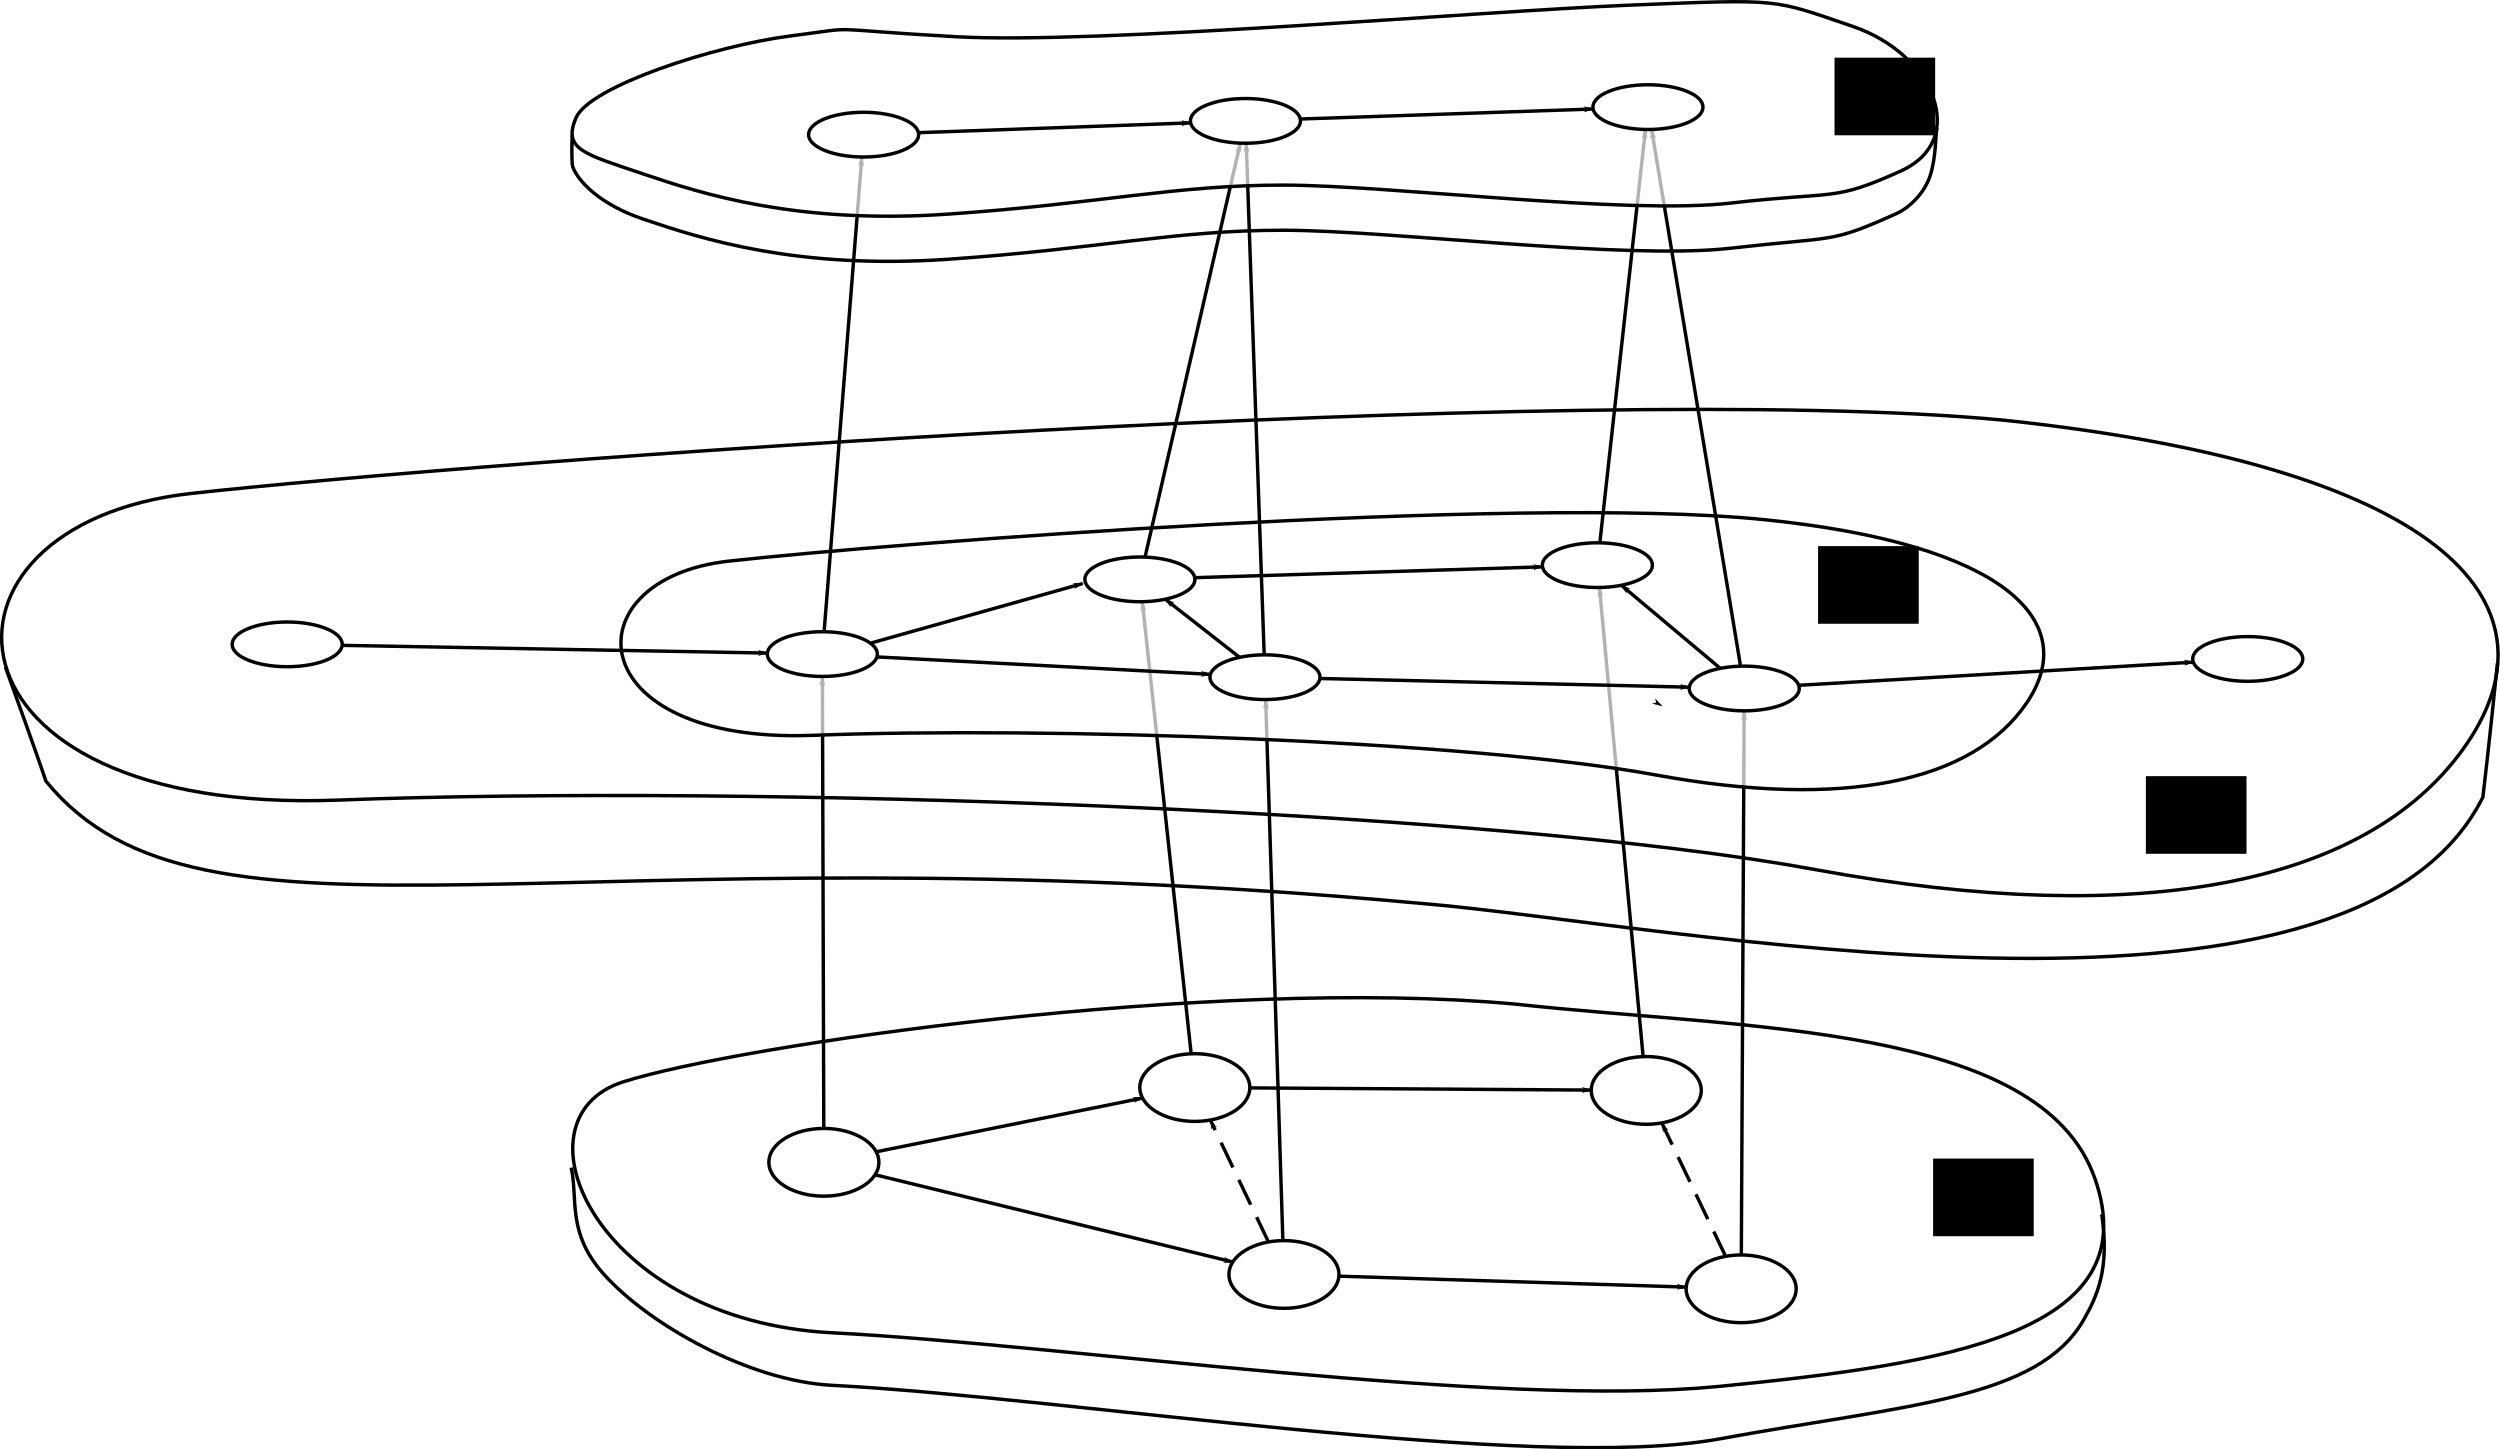 <?xml version="1.0" encoding="UTF-8" standalone="no"?>
<!-- Created with Inkscape (http://www.inkscape.org/) -->

<svg
   xmlns:dc="http://purl.org/dc/elements/1.1/"
   xmlns:cc="http://creativecommons.org/ns#"
   xmlns:rdf="http://www.w3.org/1999/02/22-rdf-syntax-ns#"
   xmlns:svg="http://www.w3.org/2000/svg"
   xmlns="http://www.w3.org/2000/svg"
   xmlns:sodipodi="http://sodipodi.sourceforge.net/DTD/sodipodi-0.dtd"
   xmlns:inkscape="http://www.inkscape.org/namespaces/inkscape"
   width="205.102mm"
   height="118.908mm"
   viewBox="0 0 726.741 421.326"
   id="svg2"
   version="1.1"
   inkscape:version="0.91 r13725"
   sodipodi:docname="domain-polysistem.svg">
  <defs
     id="defs4">
    <marker
       inkscape:stockid="Arrow1Lend"
       orient="auto"
       refY="0"
       refX="0"
       id="marker4715"
       style="overflow:visible"
       inkscape:isstock="true">
      <path
         id="path4717"
         d="M 0,0 5,-5 -12.5,0 5,5 0,0 Z"
         style="fill:#000000;fill-opacity:1;fill-rule:evenodd;stroke:#000000;stroke-width:1pt;stroke-opacity:1"
         transform="matrix(-0.8,0,0,-0.8,-10,0)"
         inkscape:connector-curvature="0" />
    </marker>
    <marker
       inkscape:isstock="true"
       style="overflow:visible"
       id="marker4709"
       refX="0"
       refY="0"
       orient="auto"
       inkscape:stockid="Arrow1Lend">
      <path
         transform="matrix(-0.8,0,0,-0.8,-10,0)"
         style="fill:#000000;fill-opacity:1;fill-rule:evenodd;stroke:#000000;stroke-width:1pt;stroke-opacity:1"
         d="M 0,0 5,-5 -12.5,0 5,5 0,0 Z"
         id="path4711"
         inkscape:connector-curvature="0" />
    </marker>
    <marker
       inkscape:isstock="true"
       style="overflow:visible"
       id="marker4705"
       refX="0"
       refY="0"
       orient="auto"
       inkscape:stockid="Arrow1Lend">
      <path
         transform="matrix(-0.8,0,0,-0.8,-10,0)"
         style="fill:#000000;fill-opacity:1;fill-rule:evenodd;stroke:#000000;stroke-width:1pt;stroke-opacity:1"
         d="M 0,0 5,-5 -12.5,0 5,5 0,0 Z"
         id="path4707"
         inkscape:connector-curvature="0" />
    </marker>
    <marker
       inkscape:isstock="true"
       style="overflow:visible"
       id="marker4701"
       refX="0"
       refY="0"
       orient="auto"
       inkscape:stockid="Arrow1Lend">
      <path
         transform="matrix(-0.8,0,0,-0.8,-10,0)"
         style="fill:#000000;fill-opacity:1;fill-rule:evenodd;stroke:#000000;stroke-width:1pt;stroke-opacity:1"
         d="M 0,0 5,-5 -12.5,0 5,5 0,0 Z"
         id="path4703"
         inkscape:connector-curvature="0" />
    </marker>
    <marker
       inkscape:isstock="true"
       style="overflow:visible"
       id="marker4697"
       refX="0"
       refY="0"
       orient="auto"
       inkscape:stockid="Arrow1Lend">
      <path
         transform="matrix(-0.8,0,0,-0.8,-10,0)"
         style="fill:#000000;fill-opacity:1;fill-rule:evenodd;stroke:#000000;stroke-width:1pt;stroke-opacity:1"
         d="M 0,0 5,-5 -12.5,0 5,5 0,0 Z"
         id="path4699"
         inkscape:connector-curvature="0" />
    </marker>
    <marker
       inkscape:stockid="Arrow1Lend"
       orient="auto"
       refY="0"
       refX="0"
       id="marker4693"
       style="overflow:visible"
       inkscape:isstock="true"
       inkscape:collect="always">
      <path
         id="path4695"
         d="M 0,0 5,-5 -12.5,0 5,5 0,0 Z"
         style="fill:#000000;fill-opacity:1;fill-rule:evenodd;stroke:#000000;stroke-width:1pt;stroke-opacity:1"
         transform="matrix(-0.8,0,0,-0.8,-10,0)"
         inkscape:connector-curvature="0" />
    </marker>
    <marker
       inkscape:isstock="true"
       style="overflow:visible"
       id="marker4679"
       refX="0"
       refY="0"
       orient="auto"
       inkscape:stockid="Arrow1Lend">
      <path
         transform="matrix(-0.8,0,0,-0.8,-10,0)"
         style="fill:#000000;fill-opacity:1;fill-rule:evenodd;stroke:#000000;stroke-width:1pt;stroke-opacity:1"
         d="M 0,0 5,-5 -12.5,0 5,5 0,0 Z"
         id="path4681"
         inkscape:connector-curvature="0" />
    </marker>
    <marker
       inkscape:isstock="true"
       style="overflow:visible"
       id="marker4675"
       refX="0"
       refY="0"
       orient="auto"
       inkscape:stockid="Arrow1Lend"
       inkscape:collect="always">
      <path
         transform="matrix(-0.8,0,0,-0.8,-10,0)"
         style="fill:#000000;fill-opacity:1;fill-rule:evenodd;stroke:#000000;stroke-width:1pt;stroke-opacity:1"
         d="M 0,0 5,-5 -12.5,0 5,5 0,0 Z"
         id="path4677"
         inkscape:connector-curvature="0" />
    </marker>
    <marker
       inkscape:isstock="true"
       style="overflow:visible"
       id="marker4671"
       refX="0"
       refY="0"
       orient="auto"
       inkscape:stockid="Arrow1Lend">
      <path
         transform="matrix(-0.8,0,0,-0.8,-10,0)"
         style="fill:#000000;fill-opacity:1;fill-rule:evenodd;stroke:#000000;stroke-width:1pt;stroke-opacity:1"
         d="M 0,0 5,-5 -12.5,0 5,5 0,0 Z"
         id="path4673"
         inkscape:connector-curvature="0" />
    </marker>
    <marker
       inkscape:isstock="true"
       style="overflow:visible"
       id="marker4667"
       refX="0"
       refY="0"
       orient="auto"
       inkscape:stockid="Arrow1Lend">
      <path
         transform="matrix(-0.8,0,0,-0.8,-10,0)"
         style="fill:#000000;fill-opacity:1;fill-rule:evenodd;stroke:#000000;stroke-width:1pt;stroke-opacity:1"
         d="M 0,0 5,-5 -12.5,0 5,5 0,0 Z"
         id="path4669"
         inkscape:connector-curvature="0" />
    </marker>
    <marker
       inkscape:isstock="true"
       style="overflow:visible"
       id="marker4663"
       refX="0"
       refY="0"
       orient="auto"
       inkscape:stockid="Arrow1Lend">
      <path
         transform="matrix(-0.8,0,0,-0.8,-10,0)"
         style="fill:#000000;fill-opacity:1;fill-rule:evenodd;stroke:#000000;stroke-width:1pt;stroke-opacity:1"
         d="M 0,0 5,-5 -12.5,0 5,5 0,0 Z"
         id="path4665"
         inkscape:connector-curvature="0" />
    </marker>
    <marker
       inkscape:stockid="Arrow1Lend"
       orient="auto"
       refY="0"
       refX="0"
       id="marker4659"
       style="overflow:visible"
       inkscape:isstock="true"
       inkscape:collect="always">
      <path
         id="path4661"
         d="M 0,0 5,-5 -12.5,0 5,5 0,0 Z"
         style="fill:#000000;fill-opacity:1;fill-rule:evenodd;stroke:#000000;stroke-width:1pt;stroke-opacity:1"
         transform="matrix(-0.8,0,0,-0.8,-10,0)"
         inkscape:connector-curvature="0" />
    </marker>
    <marker
       inkscape:isstock="true"
       style="overflow:visible"
       id="marker4555"
       refX="0"
       refY="0"
       orient="auto"
       inkscape:stockid="Arrow1Lend">
      <path
         transform="matrix(-0.8,0,0,-0.8,-10,0)"
         style="fill:#000000;fill-opacity:1;fill-rule:evenodd;stroke:#000000;stroke-width:1pt;stroke-opacity:1"
         d="M 0,0 5,-5 -12.5,0 5,5 0,0 Z"
         id="path4557"
         inkscape:connector-curvature="0" />
    </marker>
    <marker
       inkscape:stockid="Arrow1Lend"
       orient="auto"
       refY="0"
       refX="0"
       id="marker4551"
       style="overflow:visible"
       inkscape:isstock="true"
       inkscape:collect="always">
      <path
         id="path4553"
         d="M 0,0 5,-5 -12.5,0 5,5 0,0 Z"
         style="fill:#000000;fill-opacity:1;fill-rule:evenodd;stroke:#000000;stroke-width:1pt;stroke-opacity:1"
         transform="matrix(-0.8,0,0,-0.8,-10,0)"
         inkscape:connector-curvature="0" />
    </marker>
    <marker
       inkscape:stockid="Arrow1Lend"
       orient="auto"
       refY="0"
       refX="0"
       id="marker4547"
       style="overflow:visible"
       inkscape:isstock="true">
      <path
         id="path4549"
         d="M 0,0 5,-5 -12.5,0 5,5 0,0 Z"
         style="fill:#000000;fill-opacity:1;fill-rule:evenodd;stroke:#000000;stroke-width:1pt;stroke-opacity:1"
         transform="matrix(-0.8,0,0,-0.8,-10,0)"
         inkscape:connector-curvature="0" />
    </marker>
    <marker
       inkscape:isstock="true"
       style="overflow:visible"
       id="marker4543"
       refX="0"
       refY="0"
       orient="auto"
       inkscape:stockid="Arrow1Lend">
      <path
         transform="matrix(-0.8,0,0,-0.8,-10,0)"
         style="fill:#000000;fill-opacity:1;fill-rule:evenodd;stroke:#000000;stroke-width:1pt;stroke-opacity:1"
         d="M 0,0 5,-5 -12.5,0 5,5 0,0 Z"
         id="path4545"
         inkscape:connector-curvature="0" />
    </marker>
    <marker
       inkscape:isstock="true"
       style="overflow:visible"
       id="marker4539"
       refX="0"
       refY="0"
       orient="auto"
       inkscape:stockid="Arrow1Lend">
      <path
         transform="matrix(-0.8,0,0,-0.8,-10,0)"
         style="fill:#000000;fill-opacity:1;fill-rule:evenodd;stroke:#000000;stroke-width:1pt;stroke-opacity:1"
         d="M 0,0 5,-5 -12.5,0 5,5 0,0 Z"
         id="path4541"
         inkscape:connector-curvature="0" />
    </marker>
    <marker
       inkscape:isstock="true"
       style="overflow:visible"
       id="marker4535"
       refX="0"
       refY="0"
       orient="auto"
       inkscape:stockid="Arrow1Lend">
      <path
         transform="matrix(-0.8,0,0,-0.8,-10,0)"
         style="fill:#000000;fill-opacity:1;fill-rule:evenodd;stroke:#000000;stroke-width:1pt;stroke-opacity:1"
         d="M 0,0 5,-5 -12.5,0 5,5 0,0 Z"
         id="path4537"
         inkscape:connector-curvature="0" />
    </marker>
    <marker
       inkscape:stockid="Arrow1Lend"
       orient="auto"
       refY="0"
       refX="0"
       id="marker4531"
       style="overflow:visible"
       inkscape:isstock="true"
       inkscape:collect="always">
      <path
         id="path4533"
         d="M 0,0 5,-5 -12.5,0 5,5 0,0 Z"
         style="fill:#000000;fill-opacity:1;fill-rule:evenodd;stroke:#000000;stroke-width:1pt;stroke-opacity:1"
         transform="matrix(-0.8,0,0,-0.8,-10,0)"
         inkscape:connector-curvature="0" />
    </marker>
    <marker
       inkscape:stockid="Arrow1Lend"
       orient="auto"
       refY="0"
       refX="0"
       id="marker4467"
       style="overflow:visible"
       inkscape:isstock="true">
      <path
         id="path4469"
         d="M 0,0 5,-5 -12.5,0 5,5 0,0 Z"
         style="fill:#000000;fill-opacity:1;fill-rule:evenodd;stroke:#000000;stroke-width:1pt;stroke-opacity:1"
         transform="matrix(-0.8,0,0,-0.8,-10,0)"
         inkscape:connector-curvature="0" />
    </marker>
    <marker
       inkscape:stockid="Arrow1Lend"
       orient="auto"
       refY="0"
       refX="0"
       id="marker4463"
       style="overflow:visible"
       inkscape:isstock="true">
      <path
         id="path4465"
         d="M 0,0 5,-5 -12.5,0 5,5 0,0 Z"
         style="fill:#000000;fill-opacity:1;fill-rule:evenodd;stroke:#000000;stroke-width:1pt;stroke-opacity:1"
         transform="matrix(-0.8,0,0,-0.8,-10,0)"
         inkscape:connector-curvature="0" />
    </marker>
    <marker
       inkscape:isstock="true"
       style="overflow:visible"
       id="marker4459"
       refX="0"
       refY="0"
       orient="auto"
       inkscape:stockid="Arrow1Lend">
      <path
         transform="matrix(-0.8,0,0,-0.8,-10,0)"
         style="fill:#000000;fill-opacity:1;fill-rule:evenodd;stroke:#000000;stroke-width:1pt;stroke-opacity:1"
         d="M 0,0 5,-5 -12.5,0 5,5 0,0 Z"
         id="path4461"
         inkscape:connector-curvature="0" />
    </marker>
    <marker
       inkscape:isstock="true"
       style="overflow:visible"
       id="marker4455"
       refX="0"
       refY="0"
       orient="auto"
       inkscape:stockid="Arrow1Lend">
      <path
         transform="matrix(-0.8,0,0,-0.8,-10,0)"
         style="fill:#000000;fill-opacity:1;fill-rule:evenodd;stroke:#000000;stroke-width:1pt;stroke-opacity:1"
         d="M 0,0 5,-5 -12.5,0 5,5 0,0 Z"
         id="path4457"
         inkscape:connector-curvature="0" />
    </marker>
    <marker
       inkscape:isstock="true"
       style="overflow:visible"
       id="marker4451"
       refX="0"
       refY="0"
       orient="auto"
       inkscape:stockid="Arrow1Lend">
      <path
         transform="matrix(-0.8,0,0,-0.8,-10,0)"
         style="fill:#000000;fill-opacity:1;fill-rule:evenodd;stroke:#000000;stroke-width:1pt;stroke-opacity:1"
         d="M 0,0 5,-5 -12.5,0 5,5 0,0 Z"
         id="path4453"
         inkscape:connector-curvature="0" />
    </marker>
    <marker
       inkscape:isstock="true"
       style="overflow:visible"
       id="marker4447"
       refX="0"
       refY="0"
       orient="auto"
       inkscape:stockid="Arrow1Lend">
      <path
         transform="matrix(-0.8,0,0,-0.8,-10,0)"
         style="fill:#000000;fill-opacity:1;fill-rule:evenodd;stroke:#000000;stroke-width:1pt;stroke-opacity:1"
         d="M 0,0 5,-5 -12.5,0 5,5 0,0 Z"
         id="path4449"
         inkscape:connector-curvature="0" />
    </marker>
    <marker
       inkscape:isstock="true"
       style="overflow:visible"
       id="marker4443"
       refX="0"
       refY="0"
       orient="auto"
       inkscape:stockid="Arrow1Lend">
      <path
         transform="matrix(-0.8,0,0,-0.8,-10,0)"
         style="fill:#000000;fill-opacity:1;fill-rule:evenodd;stroke:#000000;stroke-width:1pt;stroke-opacity:1"
         d="M 0,0 5,-5 -12.5,0 5,5 0,0 Z"
         id="path4445"
         inkscape:connector-curvature="0" />
    </marker>
    <marker
       inkscape:stockid="Arrow1Lend"
       orient="auto"
       refY="0"
       refX="0"
       id="marker4440"
       style="overflow:visible"
       inkscape:isstock="true"
       inkscape:collect="always">
      <path
         id="path4187"
         d="M 0,0 5,-5 -12.5,0 5,5 0,0 Z"
         style="fill:#000000;fill-opacity:1;fill-rule:evenodd;stroke:#000000;stroke-width:1pt;stroke-opacity:1"
         transform="matrix(-0.8,0,0,-0.8,-10,0)"
         inkscape:connector-curvature="0" />
    </marker>
    <marker
       inkscape:stockid="Arrow1Lend"
       orient="auto"
       refY="0"
       refX="0"
       id="Arrow1Lend"
       style="overflow:visible"
       inkscape:isstock="true">
      <path
         id="path4277"
         d="M 0,0 5,-5 -12.5,0 5,5 0,0 Z"
         style="fill-rule:evenodd;stroke:#000000;stroke-width:1pt"
         transform="matrix(-0.8,0,0,-0.8,-10,0)"
         inkscape:connector-curvature="0" />
    </marker>
    <marker
       inkscape:stockid="Arrow1Lend"
       orient="auto"
       refY="0"
       refX="0"
       id="marker5613"
       style="overflow:visible"
       inkscape:isstock="true">
      <path
         id="path5615"
         d="M 0,0 5,-5 -12.5,0 5,5 0,0 Z"
         style="fill:#000000;fill-opacity:1;fill-rule:evenodd;stroke:#000000;stroke-width:1pt;stroke-opacity:1"
         transform="matrix(-0.8,0,0,-0.8,-10,0)"
         inkscape:connector-curvature="0" />
    </marker>
    <marker
       inkscape:stockid="Arrow1Lend"
       orient="auto"
       refY="0"
       refX="0"
       id="marker5573"
       style="overflow:visible"
       inkscape:isstock="true">
      <path
         id="path5575"
         d="M 0,0 5,-5 -12.5,0 5,5 0,0 Z"
         style="fill:#000000;fill-opacity:1;fill-rule:evenodd;stroke:#000000;stroke-width:1pt;stroke-opacity:1"
         transform="matrix(-0.8,0,0,-0.8,-10,0)"
         inkscape:connector-curvature="0" />
    </marker>
    <marker
       inkscape:isstock="true"
       style="overflow:visible"
       id="marker5491"
       refX="0"
       refY="0"
       orient="auto"
       inkscape:stockid="Arrow1Lend">
      <path
         transform="matrix(-0.8,0,0,-0.8,-10,0)"
         style="fill:#000000;fill-opacity:1;fill-rule:evenodd;stroke:#000000;stroke-width:1pt;stroke-opacity:1"
         d="M 0,0 5,-5 -12.5,0 5,5 0,0 Z"
         id="path5493"
         inkscape:connector-curvature="0" />
    </marker>
    <marker
       inkscape:stockid="Arrow1Lend"
       orient="auto"
       refY="0"
       refX="0"
       id="Arrow1Lend-9"
       style="overflow:visible"
       inkscape:isstock="true">
      <path
         inkscape:connector-curvature="0"
         id="path4277-3"
         d="M 0,0 5,-5 -12.5,0 5,5 0,0 Z"
         style="fill:#000000;fill-opacity:1;fill-rule:evenodd;stroke:#000000;stroke-width:1pt;stroke-opacity:1"
         transform="matrix(-0.8,0,0,-0.8,-10,0)" />
    </marker>
  </defs>
  <sodipodi:namedview
     id="base"
     pagecolor="#ffffff"
     bordercolor="#666666"
     borderopacity="1.0"
     inkscape:pageopacity="0.0"
     inkscape:pageshadow="2"
     inkscape:zoom="1.1963444"
     inkscape:cx="416.90209"
     inkscape:cy="167.42534"
     inkscape:document-units="px"
     inkscape:current-layer="layer1"
     showgrid="false"
     inkscape:window-width="1278"
     inkscape:window-height="1002"
     inkscape:window-x="0"
     inkscape:window-y="20"
     inkscape:window-maximized="1"
     fit-margin-top="0"
     fit-margin-left="0"
     fit-margin-right="0"
     fit-margin-bottom="0" />
  <g
     inkscape:label="Layer 1"
     inkscape:groupmode="layer"
     id="layer1"
     transform="translate(-17.951,-191.223)">
    <path
       style="fill:none;fill-rule:evenodd;stroke:#000000;stroke-width:1px;stroke-linecap:butt;stroke-linejoin:miter;stroke-opacity:1;marker-end:url(#marker4709)"
       d="M 257.421,519.258 257.02,387.862"
       id="path4683"
       inkscape:connector-type="polyline"
       inkscape:connector-curvature="0"
       inkscape:connection-start="#path4203-2-5"
       inkscape:connection-end="#path4203-2" />
    <path
       style="fill:none;fill-rule:evenodd;stroke:#000000;stroke-width:1px;stroke-linecap:butt;stroke-linejoin:miter;stroke-opacity:1;marker-end:url(#marker4693)"
       d="M 364.218,497.547 350.016,366.138"
       id="path4685"
       inkscape:connector-type="polyline"
       inkscape:connector-curvature="0"
       inkscape:connection-start="#path4203-2-5-3"
       inkscape:connection-end="#path4203-2-1-3" />
    <path
       style="fill:none;fill-rule:evenodd;stroke:#000000;stroke-width:1px;stroke-linecap:butt;stroke-linejoin:miter;stroke-opacity:1;marker-end:url(#marker4697)"
       d="M 390.879,551.859 385.878,394.58"
       id="path4687"
       inkscape:connector-type="polyline"
       inkscape:connector-curvature="0"
       inkscape:connection-start="#path4203-2-5-5"
       inkscape:connection-end="#path4203-2-1" />
    <path
       style="fill:none;fill-rule:evenodd;stroke:#000000;stroke-width:1px;stroke-linecap:butt;stroke-linejoin:miter;stroke-opacity:1;marker-end:url(#marker4701)"
       d="M 495.598,498.377 482.906,362.002"
       id="path4689"
       inkscape:connector-type="polyline"
       inkscape:connector-curvature="0"
       inkscape:connection-start="#path4203-2-5-6"
       inkscape:connection-end="#path4203-2-67" />
    <path
       style="fill:none;fill-rule:evenodd;stroke:#000000;stroke-width:1px;stroke-linecap:butt;stroke-linejoin:miter;stroke-opacity:1;marker-end:url(#marker4705)"
       d="m 524.148,556.037 0.819,-158.175"
       id="path4691"
       inkscape:connector-type="polyline"
       inkscape:connector-curvature="0"
       inkscape:connection-start="#path4203-2-5-2"
       inkscape:connection-end="#path4203-0" />
    <g
       id="g4178"
       style="fill:#ffffff;fill-opacity:0.699">
      <path
         sodipodi:nodetypes="zzzzzz"
         inkscape:connector-curvature="0"
         id="path4136"
         d="m 530.115,342.213 c 71.167,7.094 92.816,29.847 77.071,53.205 -15.745,23.359 -53.531,31.062 -107.98,21.07 -54.449,-9.992 -176.762,-14.102 -244.94,-11.51 -68.178,2.592 -70.882,-45.46 -24.477,-50.638 46.405,-5.179 229.159,-19.22 300.326,-12.126 z"
         style="fill:#ffffff;fill-opacity:0.699;fill-rule:evenodd;stroke:#000000;stroke-width:1px;stroke-linecap:butt;stroke-linejoin:miter;stroke-opacity:1" />
    </g>
    <g
       id="g4178-3"
       transform="matrix(1.754,0,0,1.76,-329.655,-288.955)">
      <path
         sodipodi:nodetypes="czzzzc"
         inkscape:connector-curvature="0"
         id="path4136-6"
         d="m 530.115,342.213 c 72.568,7.613 92.816,29.847 77.071,53.205 -15.745,23.359 -53.531,31.062 -107.98,21.07 -54.449,-9.992 -176.762,-14.102 -244.94,-11.51 -68.178,2.592 -70.882,-45.46 -24.477,-50.638 46.405,-5.179 230.562,-18.701 300.326,-12.126 z"
         style="fill:none;fill-opacity:0.51;fill-rule:evenodd;stroke:#000000;stroke-width:0.569px;stroke-linecap:butt;stroke-linejoin:miter;stroke-opacity:1" />
      <path
         sodipodi:nodetypes="ccccc"
         inkscape:connector-curvature="0"
         id="path4156-7"
         d="m 199.074,383.022 c 5.511,15.127 6.71,18.82 6.71,18.82 25.928,31.733 85.791,7.138 228.015,20.21 39.432,3.216 153.662,26.66 175.874,-17.554 0,0 0.95,-7.793 2.416,-22.135"
         style="fill:none;fill-rule:evenodd;stroke:#000000;stroke-width:0.569px;stroke-linecap:butt;stroke-linejoin:miter;stroke-opacity:1" />
    </g>
    <path
       style="fill:none;fill-rule:evenodd;stroke:#000000;stroke-width:1px;stroke-linecap:butt;stroke-linejoin:miter;stroke-opacity:1;marker-end:url(#marker4455)"
       d="M 257.516,374.866 268.484,236.859"
       id="path5718"
       inkscape:connector-type="polyline"
       inkscape:connector-curvature="0"
       inkscape:connection-start="#path4203-2"
       inkscape:connection-end="#path4203-2-0" />
    <ellipse
       style="opacity:1;fill:none;fill-opacity:0.51;stroke:#000000;stroke-width:1;stroke-linecap:square;stroke-linejoin:miter;stroke-miterlimit:4;stroke-dasharray:none;stroke-dashoffset:0;stroke-opacity:1"
       id="path4203-2"
       cx="257"
       cy="381.362"
       rx="16"
       ry="6.5" />
    <path
       style="fill:none;fill-rule:evenodd;stroke:#000000;stroke-width:1px;stroke-linecap:butt;stroke-linejoin:miter;stroke-opacity:1;marker-end:url(#marker4440)"
       d="M 523.926,384.877 498.074,228.847"
       id="path5724"
       inkscape:connector-type="polyline"
       inkscape:connector-curvature="0"
       inkscape:connection-start="#path4203-0"
       inkscape:connection-end="#path4203-2-6" />
    <ellipse
       style="opacity:1;fill:none;fill-opacity:0.51;stroke:#000000;stroke-width:1;stroke-linecap:square;stroke-linejoin:miter;stroke-miterlimit:4;stroke-dasharray:none;stroke-dashoffset:0;stroke-opacity:1"
       id="path4203-0"
       cx="525"
       cy="391.362"
       rx="16"
       ry="6.5" />
    <path
       style="display:none;fill:none;fill-rule:evenodd;stroke:#000000;stroke-width:1px;stroke-linecap:butt;stroke-linejoin:miter;stroke-opacity:1;marker-end:url(#Arrow1Lend-9)"
       d="M 322.487,294.809 501,396.362"
       id="path4268-6"
       inkscape:connector-type="polyline"
       inkscape:connector-curvature="0" />
    <ellipse
       ry="6.5"
       rx="16"
       cy="378.534"
       cx="101.437"
       id="ellipse5559"
       style="opacity:1;fill:none;fill-opacity:0.51;stroke:#000000;stroke-width:1;stroke-linecap:square;stroke-linejoin:miter;stroke-miterlimit:4;stroke-dasharray:none;stroke-dashoffset:0;stroke-opacity:1" />
    <ellipse
       style="opacity:1;fill:none;fill-opacity:0.51;stroke:#000000;stroke-width:1;stroke-linecap:square;stroke-linejoin:miter;stroke-miterlimit:4;stroke-dasharray:none;stroke-dashoffset:0;stroke-opacity:1"
       id="ellipse5561"
       cx="671.365"
       cy="382.776"
       rx="16"
       ry="6.5" />
    <path
       style="fill:none;fill-rule:evenodd;stroke:#000000;stroke-width:1px;stroke-linecap:butt;stroke-linejoin:miter;stroke-opacity:1;marker-end:url(#marker5613)"
       d="m 117.42,378.824 123.596,2.247"
       id="path5563"
       inkscape:connector-type="polyline"
       inkscape:connector-curvature="0"
       inkscape:connection-start="#ellipse5559"
       inkscape:connection-end="#path4203-2" />
    <path
       style="fill:none;fill-rule:evenodd;stroke:#000000;stroke-width:1px;stroke-linecap:butt;stroke-linejoin:miter;stroke-opacity:1;marker-end:url(#marker4539)"
       d="m 350.804,353.173 27.706,-120.339"
       id="path4506"
       inkscape:connector-type="polyline"
       inkscape:connector-curvature="0"
       inkscape:connection-start="#path4203-2-1-3"
       inkscape:connection-end="#path4203-2-2" />
    <path
       style="fill:none;fill-rule:evenodd;stroke:#000000;stroke-width:1px;stroke-linecap:butt;stroke-linejoin:miter;stroke-opacity:1;marker-end:url(#marker4447)"
       d="M 385.443,381.581 380.228,232.861"
       id="path6098"
       inkscape:connector-type="polyline"
       inkscape:connector-curvature="0"
       inkscape:connection-start="#path4203-2-1"
       inkscape:connection-end="#path4203-2-2" />
    <path
       style="fill:none;fill-rule:evenodd;stroke:#000000;stroke-width:1px;stroke-linecap:butt;stroke-linejoin:miter;stroke-opacity:1;marker-end:url(#marker4547)"
       d="M 483.019,349.014 496.283,228.856"
       id="path4525"
       inkscape:connector-type="polyline"
       inkscape:connector-curvature="0"
       inkscape:connection-start="#path4203-2-67"
       inkscape:connection-end="#path4203-2-6" />
    <path
       style="fill:#ffffff;fill-opacity:0.699;fill-rule:evenodd;stroke:#000000;stroke-width:1px;stroke-linecap:butt;stroke-linejoin:miter;stroke-opacity:1"
       d="m 204.86,241.763 c 17.17,5.815 44.748,14.738 88.779,11.696 44.03,-3.042 65.962,-8.463 97.41,-8.428 31.448,0.035 99.457,8.743 130.134,5.21 30.677,-3.533 29.417,-0.3 49.334,-9.308 19.917,-9.008 9.771,-33.943 -13.954,-42.027 -23.725,-8.084 -20.265,-7.976 -64.362,-6.209 -44.097,1.767 -155.151,11.501 -196.442,9.197 -41.291,-2.304 -25.876,-3.054 -48,-0.225 -22.125,2.829 -58.49,14.66 -62.384,23.832 -3.894,9.171 2.315,10.447 19.485,16.262 z"
       id="path5665"
       inkscape:connector-curvature="0"
       sodipodi:nodetypes="sssssssssss" />
    <path
       style="fill:none;fill-rule:evenodd;stroke:#000000;stroke-width:1px;stroke-linecap:butt;stroke-linejoin:miter;stroke-opacity:1"
       d="m 184.291,230.537 c -0.102,1.027 -0.222,8.154 0.138,9.134 1.71,4.644 8.48,11.169 20.43,15.216 17.17,5.815 44.749,14.737 88.779,11.695 44.03,-3.042 65.963,-8.463 97.41,-8.428 31.448,0.035 99.456,8.742 130.133,5.209 30.677,-3.533 28.417,-1.176 48.334,-10.184 3.035,-1.373 7.806,-5.449 9.563,-11.003 1.731,-5.472 1.465,-11.541 1.951,-13.889"
       id="path5675"
       inkscape:connector-curvature="0"
       sodipodi:nodetypes="csssssssc" />
    <path
       style="fill:none;fill-rule:evenodd;stroke:#000000;stroke-width:1px;stroke-linecap:butt;stroke-linejoin:miter;stroke-opacity:1;marker-end:url(#marker4463)"
       d="m 540.836,390.433 114.694,-6.728"
       id="path5938"
       inkscape:connector-type="polyline"
       inkscape:connector-curvature="0"
       inkscape:connection-start="#path4203-0"
       inkscape:connection-end="#ellipse5561" />
    <path
       style="fill:none;fill-rule:evenodd;stroke:#000000;stroke-width:1px;stroke-linecap:butt;stroke-linejoin:miter;stroke-opacity:1;marker-end:url(#marker4451)"
       d="m 272.869,382.191 96.933,5.061"
       id="path6092"
       inkscape:connector-type="polyline"
       inkscape:connector-curvature="0"
       inkscape:connection-start="#path4203-2"
       inkscape:connection-end="#path4203-2-1" />
    <path
       style="fill:none;fill-rule:evenodd;stroke:#000000;stroke-width:1px;stroke-linecap:butt;stroke-linejoin:miter;stroke-opacity:1;marker-end:url(#marker4467)"
       d="m 401.644,388.456 107.383,2.53"
       id="path6096"
       inkscape:connector-type="polyline"
       inkscape:connector-curvature="0"
       inkscape:connection-start="#path4203-2-1"
       inkscape:connection-end="#path4203-0" />
    <ellipse
       style="opacity:1;fill:none;fill-opacity:0.51;stroke:#000000;stroke-width:1;stroke-linecap:square;stroke-linejoin:miter;stroke-miterlimit:4;stroke-dasharray:none;stroke-dashoffset:0;stroke-opacity:1"
       id="path4203-2-1"
       cx="385.671"
       cy="388.08"
       rx="16"
       ry="6.5" />
    <path
       style="fill:none;fill-rule:evenodd;stroke:#000000;stroke-width:1px;stroke-linecap:butt;stroke-linejoin:miter;stroke-opacity:1"
       d="m 385.671,388.08 0,0"
       id="path4471"
       inkscape:connector-type="polyline"
       inkscape:connector-curvature="0"
       inkscape:connection-start="#path4203-2-1"
       inkscape:connection-end="#path4203-2-1" />
    <ellipse
       style="opacity:1;fill:none;fill-opacity:0.51;stroke:#000000;stroke-width:1;stroke-linecap:square;stroke-linejoin:miter;stroke-miterlimit:4;stroke-dasharray:none;stroke-dashoffset:0;stroke-opacity:1"
       id="path4203-2-1-3"
       cx="349.314"
       cy="359.644"
       rx="16"
       ry="6.5" />
    <path
       style="fill:none;fill-rule:evenodd;stroke:#000000;stroke-width:1px;stroke-linecap:butt;stroke-linejoin:miter;stroke-opacity:1;marker-end:url(#marker4535)"
       d="M 378.296,382.312 356.689,365.413"
       id="path4496"
       inkscape:connector-type="polyline"
       inkscape:connector-curvature="0"
       inkscape:connection-start="#path4203-2-1"
       inkscape:connection-end="#path4203-2-1-3" />
    <ellipse
       style="opacity:1;fill:none;fill-opacity:0.51;stroke:#000000;stroke-width:1;stroke-linecap:square;stroke-linejoin:miter;stroke-miterlimit:4;stroke-dasharray:none;stroke-dashoffset:0;stroke-opacity:1"
       id="path4203-2-0"
       cx="269"
       cy="230.362"
       rx="16"
       ry="6.5" />
    <ellipse
       style="opacity:1;fill:none;fill-opacity:0.51;stroke:#000000;stroke-width:1;stroke-linecap:square;stroke-linejoin:miter;stroke-miterlimit:4;stroke-dasharray:none;stroke-dashoffset:0;stroke-opacity:1"
       id="path4203-2-6"
       cx="497"
       cy="222.362"
       rx="16"
       ry="6.5" />
    <ellipse
       style="opacity:1;fill:none;fill-opacity:0.51;stroke:#000000;stroke-width:1;stroke-linecap:square;stroke-linejoin:miter;stroke-miterlimit:4;stroke-dasharray:none;stroke-dashoffset:0;stroke-opacity:1"
       id="path4203-2-2"
       cx="380"
       cy="226.362"
       rx="16"
       ry="6.5" />
    <path
       style="fill:none;fill-rule:evenodd;stroke:#000000;stroke-width:1px;stroke-linecap:butt;stroke-linejoin:miter;stroke-opacity:1;marker-end:url(#marker4551)"
       d="m 284.937,229.788 79.126,-2.851"
       id="path5714"
       inkscape:connector-type="polyline"
       inkscape:connector-curvature="0"
       inkscape:connection-start="#path4203-2-0"
       inkscape:connection-end="#path4203-2-2" />
    <path
       style="fill:none;fill-rule:evenodd;stroke:#000000;stroke-width:1px;stroke-linecap:butt;stroke-linejoin:miter;stroke-opacity:1;marker-end:url(#marker4555)"
       d="m 395.943,225.817 85.113,-2.91"
       id="path5716"
       inkscape:connector-type="polyline"
       inkscape:connector-curvature="0"
       inkscape:connection-start="#path4203-2-2"
       inkscape:connection-end="#path4203-2-6" />
    <ellipse
       style="opacity:1;fill:none;fill-opacity:0.51;stroke:#000000;stroke-width:1;stroke-linecap:square;stroke-linejoin:miter;stroke-miterlimit:4;stroke-dasharray:none;stroke-dashoffset:0;stroke-opacity:1"
       id="path4203-2-67"
       cx="482.302"
       cy="355.507"
       rx="16"
       ry="6.5" />
    <path
       style="fill:none;fill-rule:evenodd;stroke:#000000;stroke-width:1px;stroke-linecap:butt;stroke-linejoin:miter;stroke-opacity:1;marker-end:url(#marker4531)"
       d="M 518.032,385.511 489.27,361.358"
       id="path4523"
       inkscape:connector-type="polyline"
       inkscape:connector-curvature="0"
       inkscape:connection-start="#path4203-0"
       inkscape:connection-end="#path4203-2-67" />
    <path
       style="fill:none;fill-rule:evenodd;stroke:#000000;stroke-width:1px;stroke-linecap:butt;stroke-linejoin:miter;stroke-opacity:1;marker-end:url(#marker4543)"
       d="M 365.267,359.148 466.349,356.003"
       id="path4527"
       inkscape:connector-type="polyline"
       inkscape:connector-curvature="0"
       inkscape:connection-start="#path4203-2-1-3"
       inkscape:connection-end="#path4203-2-67" />
    <path
       style="fill:none;fill-rule:evenodd;stroke:#000000;stroke-width:1px;stroke-linecap:butt;stroke-linejoin:miter;stroke-opacity:1"
       d="m 458.447,483.109 c 66.796,7.359 152.755,5.674 168.486,50.718 15.731,45.045 -43.591,53.925 -109.086,60.4 -65.495,6.475 -189.381,-12.052 -258.028,-15.573 -68.647,-3.522 -94.298,-62.263 -60.675,-72.953 33.623,-10.691 171.144,-30.648 259.303,-22.592 z"
       id="path4585"
       inkscape:connector-curvature="0"
       sodipodi:nodetypes="czzzzc" />
    <ellipse
       style="opacity:1;fill:none;fill-opacity:0.51;stroke:#000000;stroke-width:1;stroke-linecap:square;stroke-linejoin:miter;stroke-miterlimit:4;stroke-dasharray:none;stroke-dashoffset:0;stroke-opacity:1"
       id="path4203-2-5"
       cx="257.451"
       cy="529.101"
       rx="16"
       ry="9.844" />
    <ellipse
       style="opacity:1;fill:none;fill-opacity:0.51;stroke:#000000;stroke-width:1;stroke-linecap:square;stroke-linejoin:miter;stroke-miterlimit:4;stroke-dasharray:none;stroke-dashoffset:0;stroke-opacity:1"
       id="path4203-2-5-3"
       cx="365.279"
       cy="507.369"
       rx="16"
       ry="9.844" />
    <ellipse
       style="opacity:1;fill:none;fill-opacity:0.51;stroke:#000000;stroke-width:1;stroke-linecap:square;stroke-linejoin:miter;stroke-miterlimit:4;stroke-dasharray:none;stroke-dashoffset:0;stroke-opacity:1"
       id="path4203-2-5-5"
       cx="391.192"
       cy="561.701"
       rx="16"
       ry="9.844" />
    <ellipse
       style="opacity:1;fill:none;fill-opacity:0.51;stroke:#000000;stroke-width:1;stroke-linecap:square;stroke-linejoin:miter;stroke-miterlimit:4;stroke-dasharray:none;stroke-dashoffset:0;stroke-opacity:1"
       id="path4203-2-5-6"
       cx="496.513"
       cy="508.204"
       rx="16"
       ry="9.844" />
    <ellipse
       style="opacity:1;fill:none;fill-opacity:0.51;stroke:#000000;stroke-width:1;stroke-linecap:square;stroke-linejoin:miter;stroke-miterlimit:4;stroke-dasharray:none;stroke-dashoffset:0;stroke-opacity:1"
       id="path4203-2-5-2"
       cx="524.097"
       cy="565.88"
       rx="16"
       ry="9.844" />
    <path
       style="fill:none;fill-rule:evenodd;stroke:#000000;stroke-width:1px;stroke-linecap:butt;stroke-linejoin:miter;stroke-opacity:1;marker-end:url(#marker4671)"
       d="m 272.326,532.727 103.991,25.348"
       id="path4647"
       inkscape:connector-type="polyline"
       inkscape:connector-curvature="0"
       inkscape:connection-start="#path4203-2-5"
       inkscape:connection-end="#path4203-2-5-5" />
    <path
       style="fill:none;fill-rule:evenodd;stroke:#000000;stroke-width:1px;stroke-linecap:butt;stroke-linejoin:miter;stroke-opacity:1;marker-end:url(#marker4675)"
       d="m 272.656,526.037 77.419,-15.604"
       id="path4649"
       inkscape:connector-type="polyline"
       inkscape:connector-curvature="0"
       inkscape:connection-start="#path4203-2-5"
       inkscape:connection-end="#path4203-2-5-3" />
    <path
       style="fill:none;fill-rule:evenodd;stroke:#000000;stroke-width:1px;stroke-linecap:butt;stroke-linejoin:miter;stroke-opacity:1;marker-end:url(#marker4667)"
       d="m 381.278,507.471 99.235,0.632"
       id="path4651"
       inkscape:connector-type="polyline"
       inkscape:connector-curvature="0"
       inkscape:connection-start="#path4203-2-5-3"
       inkscape:connection-end="#path4203-2-5-6" />
    <path
       style="fill:none;fill-rule:evenodd;stroke:#000000;stroke-width:1px;stroke-linecap:butt;stroke-linejoin:miter;stroke-opacity:1;marker-end:url(#marker4659)"
       d="m 407.171,562.203 100.947,3.174"
       id="path4653"
       inkscape:connector-type="polyline"
       inkscape:connector-curvature="0"
       inkscape:connection-start="#path4203-2-5-5"
       inkscape:connection-end="#path4203-2-5-2" />
    <path
       style="fill:none;fill-rule:evenodd;stroke:#000000;stroke-width:1;stroke-linecap:butt;stroke-linejoin:miter;stroke-miterlimit:4;stroke-dasharray:8, 4;stroke-dashoffset:0;stroke-opacity:1;marker-end:url(#marker4679)"
       d="m 386.687,552.256 -16.903,-35.442"
       id="path4655"
       inkscape:connector-type="polyline"
       inkscape:connector-curvature="0"
       inkscape:connection-start="#path4203-2-5-5"
       inkscape:connection-end="#path4203-2-5-3" />
    <path
       style="fill:none;fill-rule:evenodd;stroke:#000000;stroke-width:1;stroke-linecap:butt;stroke-linejoin:miter;stroke-miterlimit:4;stroke-dasharray:8, 4;stroke-dashoffset:0;stroke-opacity:1;marker-end:url(#marker4663)"
       d="M 519.58,556.437 501.029,517.648"
       id="path4657"
       inkscape:connector-type="polyline"
       inkscape:connector-curvature="0"
       inkscape:connection-start="#path4203-2-5-2"
       inkscape:connection-end="#path4203-2-5-6" />
    <path
       inkscape:connector-curvature="0"
       inkscape:connector-type="polyline"
       id="path4713"
       d="m 271.177,378.131 61.513,-17.284"
       style="fill:none;fill-rule:evenodd;stroke:#000000;stroke-width:1px;stroke-linecap:butt;stroke-linejoin:miter;stroke-opacity:1;marker-end:url(#marker4715)" />
    <path
       style="fill:none;fill-rule:evenodd;stroke:#000000;stroke-width:1px;stroke-linecap:butt;stroke-linejoin:miter;stroke-opacity:1"
       d="m 183.986,530.633 c 2.055,9.147 -1.326,18.836 9.359,30.85 13.119,14.75 42.342,31.205 66.473,32.443 68.647,3.522 203.965,25.479 258.027,15.572 54.062,-9.907 92.657,-11.411 105.881,-34.717 3.693,-6.509 7.605,-14.517 5.183,-30.554"
       id="path4719"
       inkscape:connector-curvature="0"
       sodipodi:nodetypes="csszsc" />
    <flowRoot
       xml:space="preserve"
       id="flowRoot4724"
       style="font-style:normal;font-variant:normal;font-weight:normal;font-stretch:normal;font-size:20px;line-height:125%;font-family:Sans;-inkscape-font-specification:Sans;text-align:start;letter-spacing:0px;word-spacing:0px;writing-mode:lr-tb;text-anchor:start;fill:#000000;fill-opacity:1;stroke:none;stroke-width:1px;stroke-linecap:butt;stroke-linejoin:miter;stroke-opacity:1"
       transform="translate(44.7,189.551)"><flowRegion
         id="flowRegion4726"><rect
           id="rect4728"
           width="29.256"
           height="22.569"
           x="506.543"
           y="18.432" /></flowRegion><flowPara
         id="flowPara4730"
         style="font-style:italic">A</flowPara></flowRoot>    <flowRoot
       transform="translate(39.916,331.544)"
       xml:space="preserve"
       id="flowRoot4724-9"
       style="font-style:normal;font-variant:normal;font-weight:normal;font-stretch:normal;font-size:20px;line-height:125%;font-family:Sans;-inkscape-font-specification:Sans;text-align:start;letter-spacing:0px;word-spacing:0px;writing-mode:lr-tb;text-anchor:start;fill:#000000;fill-opacity:1;stroke:none;stroke-width:1px;stroke-linecap:butt;stroke-linejoin:miter;stroke-opacity:1"><flowRegion
         id="flowRegion4726-1"><rect
           id="rect4728-2"
           width="29.256"
           height="22.569"
           x="506.543"
           y="18.432" /></flowRegion><flowPara
         id="flowPara4730-7"
         style="font-style:italic">B</flowPara></flowRoot>    <flowRoot
       transform="translate(135.206,398.415)"
       xml:space="preserve"
       id="flowRoot4724-0"
       style="font-style:normal;font-variant:normal;font-weight:normal;font-stretch:normal;font-size:20px;line-height:125%;font-family:Sans;-inkscape-font-specification:Sans;text-align:start;letter-spacing:0px;word-spacing:0px;writing-mode:lr-tb;text-anchor:start;fill:#000000;fill-opacity:1;stroke:none;stroke-width:1px;stroke-linecap:butt;stroke-linejoin:miter;stroke-opacity:1"><flowRegion
         id="flowRegion4726-9"><rect
           id="rect4728-3"
           width="29.256"
           height="22.569"
           x="506.543"
           y="18.432" /></flowRegion><flowPara
         id="flowPara4730-6"
         style="font-style:italic">C</flowPara></flowRoot>    <flowRoot
       transform="translate(73.351,509.587)"
       xml:space="preserve"
       id="flowRoot4724-06"
       style="font-style:normal;font-variant:normal;font-weight:normal;font-stretch:normal;font-size:20px;line-height:125%;font-family:Sans;-inkscape-font-specification:Sans;text-align:start;letter-spacing:0px;word-spacing:0px;writing-mode:lr-tb;text-anchor:start;fill:#000000;fill-opacity:1;stroke:none;stroke-width:1px;stroke-linecap:butt;stroke-linejoin:miter;stroke-opacity:1"><flowRegion
         id="flowRegion4726-2"><rect
           id="rect4728-6"
           width="29.256"
           height="22.569"
           x="506.543"
           y="18.432" /></flowRegion><flowPara
         id="flowPara4730-1"
         style="font-style:italic">D</flowPara></flowRoot>  </g>
</svg>
